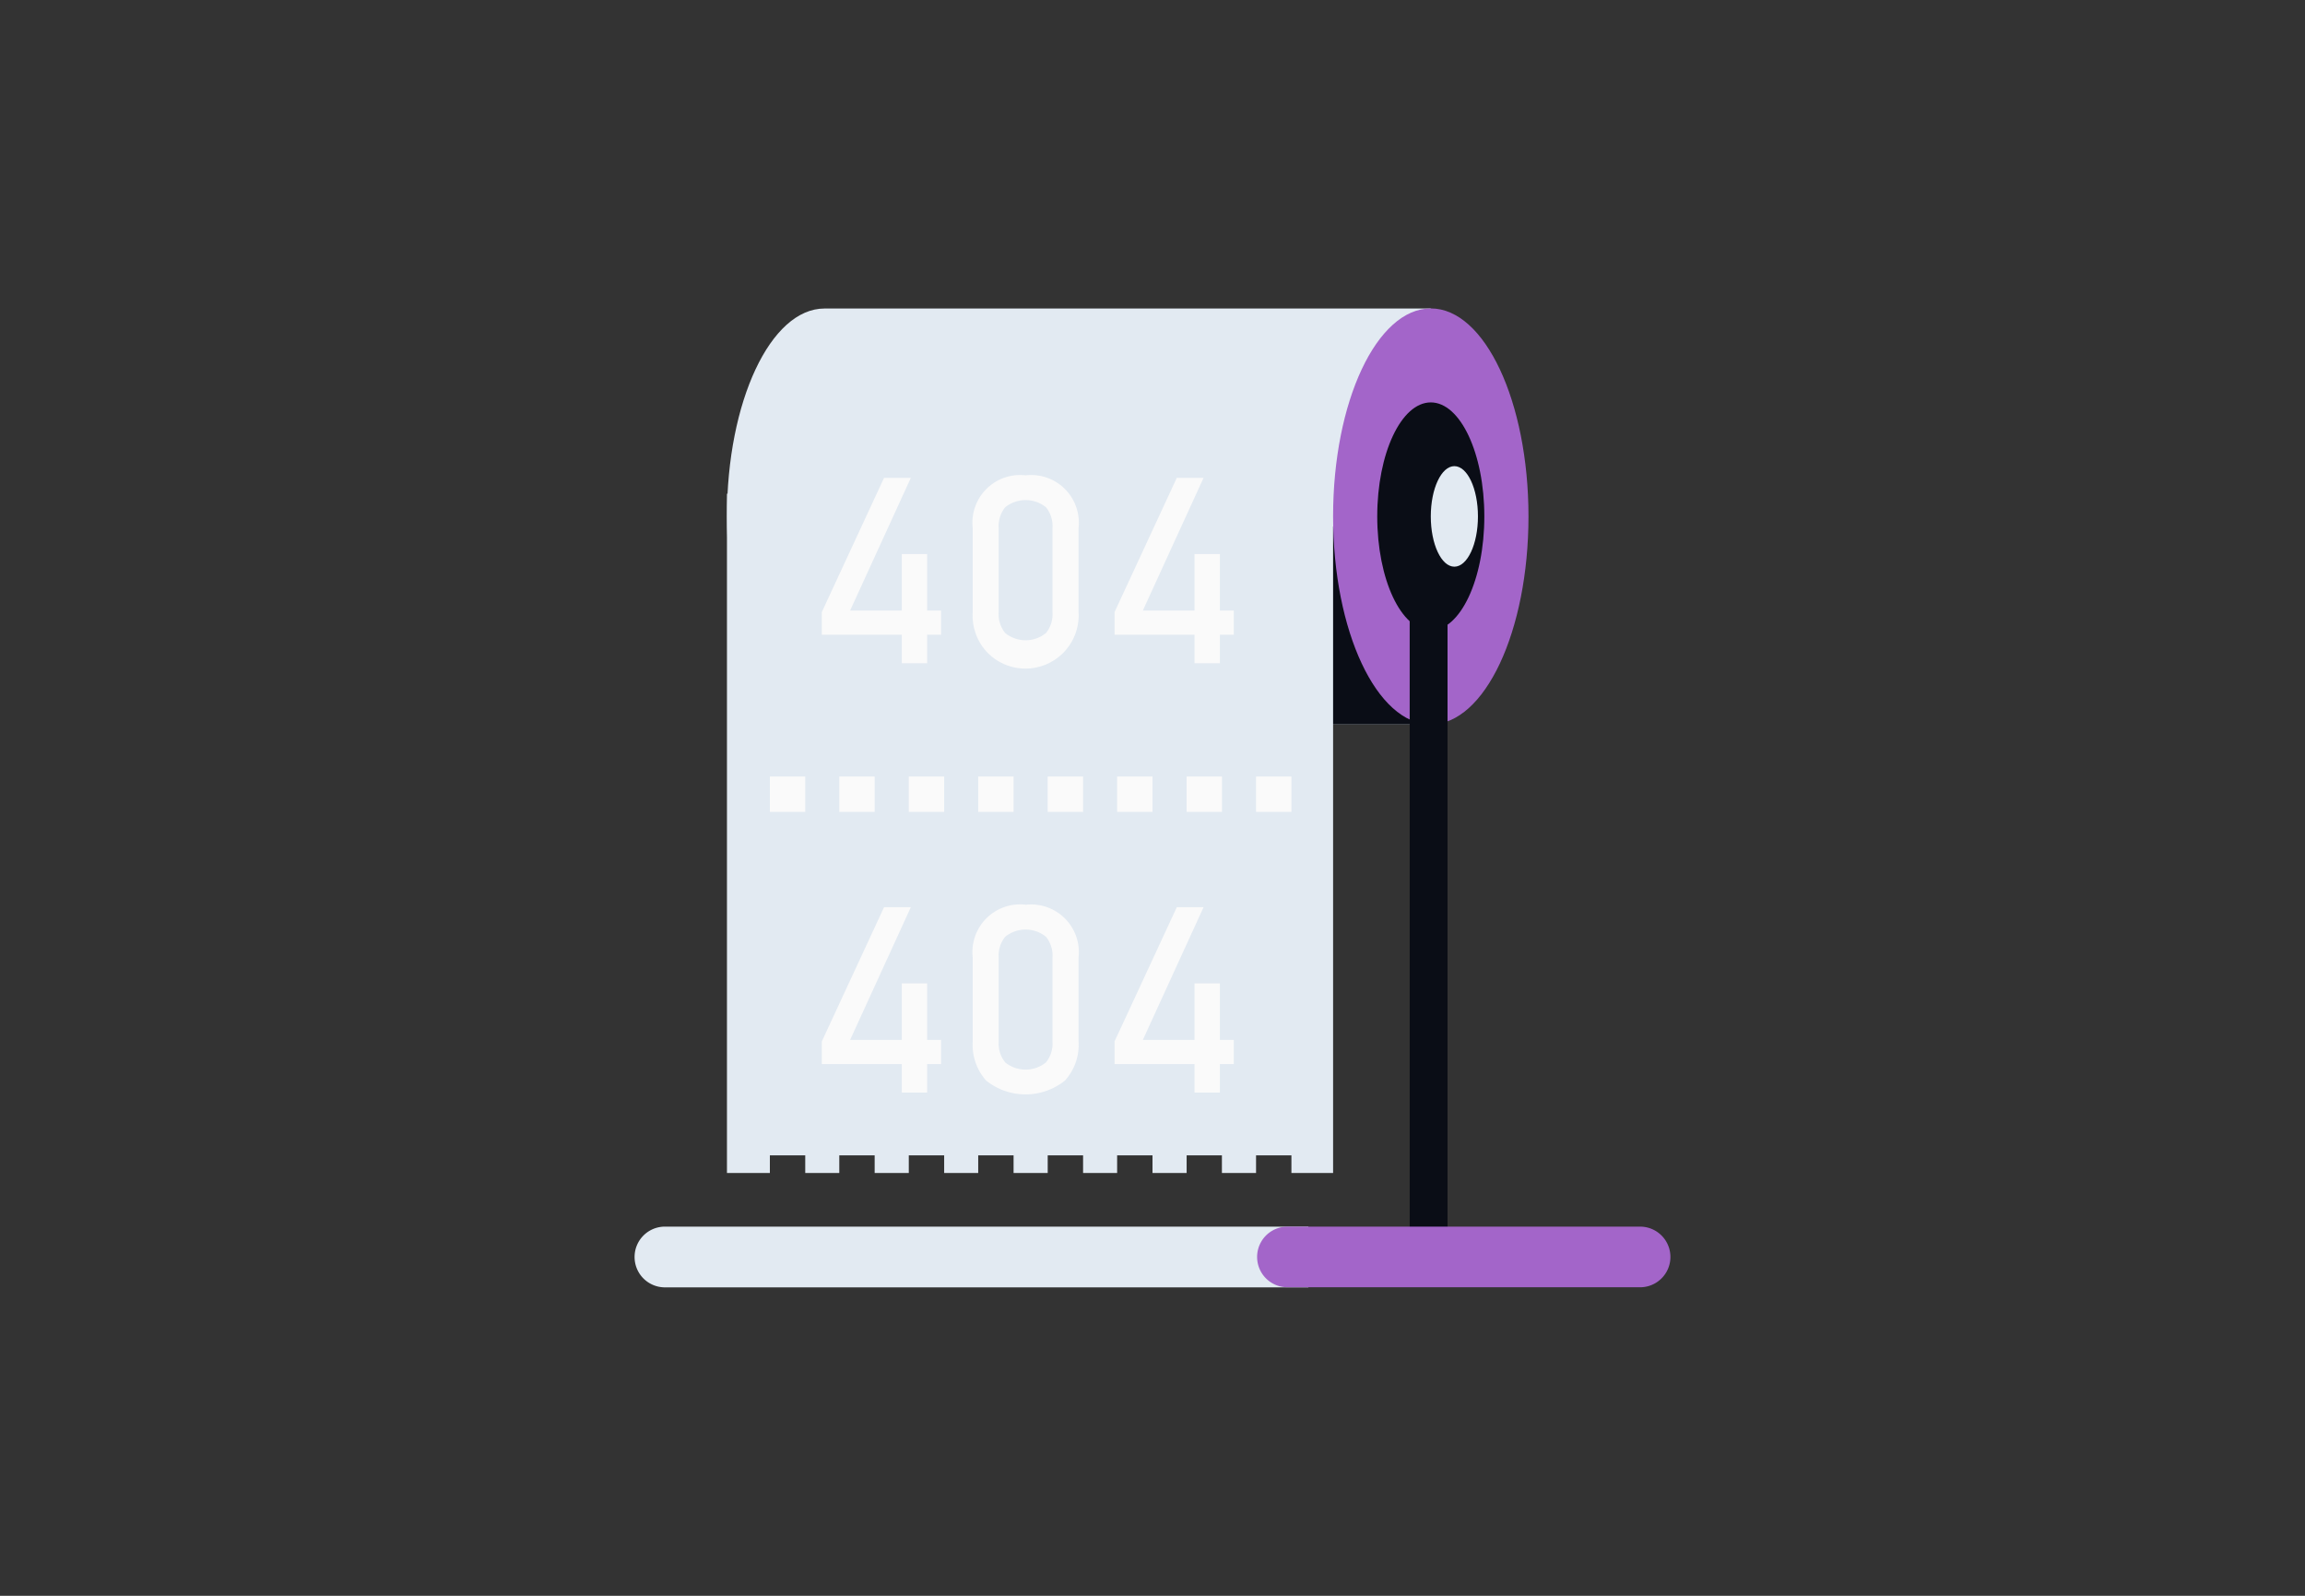 <svg id="Layer_1" data-name="Layer 1" xmlns="http://www.w3.org/2000/svg" viewBox="0 0 260 180"><rect x="0" y="0" width="260" height="180" fill="#333333" stroke="none"/><title>Flat Web Illustrations Pack - Scene 1</title><path d="M93,34.8c-6.08,0-11,10.5-11,23.45s4.93,23.46,11,23.46h68.38V34.8Z" fill="#e2eaf2"/><path d="M147.27,60.8l4.64-2.13s.74,15.63,8.72,20.57v2.47h-17Z" fill="#0a0d16"/><polygon points="82 55.69 82 130.32 82 132.31 86.84 132.31 86.84 130.32 90.83 130.32 90.83 132.31 94.67 132.31 94.67 130.32 98.66 130.32 98.66 132.31 102.51 132.31 102.51 130.32 106.5 130.32 106.5 132.31 110.34 132.31 110.34 130.32 114.33 130.32 114.33 132.31 118.18 132.31 118.18 130.32 122.17 130.32 122.17 132.31 126.01 132.31 126.01 130.32 130 130.32 130 132.31 133.85 132.31 133.85 130.32 137.83 130.32 137.83 132.31 141.68 132.31 141.68 130.32 145.67 130.32 145.67 132.31 150.37 132.31 150.37 130.32 150.37 55.69 82 55.69" fill="#e2eaf2"/><ellipse cx="161.39" cy="58.25" rx="11.02" ry="23.46" fill="#a365c9"/><ellipse cx="161.39" cy="58.25" rx="6.04" ry="12.86" fill="#0a0d16"/><rect x="86.84" y="87.59" width="3.99" height="3.99" fill="#fafafa"/><rect x="94.67" y="87.59" width="3.99" height="3.99" fill="#fafafa"/><rect x="102.51" y="87.59" width="3.99" height="3.99" fill="#fafafa"/><rect x="110.34" y="87.59" width="3.99" height="3.99" fill="#fafafa"/><rect x="118.18" y="87.59" width="3.99" height="3.99" fill="#fafafa"/><rect x="126.01" y="87.59" width="3.99" height="3.99" fill="#fafafa"/><rect x="133.85" y="87.59" width="3.99" height="3.99" fill="#fafafa"/><rect x="141.68" y="87.59" width="3.99" height="3.99" fill="#fafafa"/><path d="M163.28,138.51V59.32a2.14,2.14,0,1,0-4.27,0v79.19a2.14,2.14,0,1,0,4.27,0Z" fill="#0a0d16"/><path d="M75,138.36h72.58a0,0,0,0,1,0,0v6.85a0,0,0,0,1,0,0H75a3.42,3.42,0,0,1-3.42-3.42v0A3.42,3.42,0,0,1,75,138.36Z" fill="#e2eaf2"/><path d="M185,138.36H145.22a3.42,3.42,0,1,0,0,6.84H185a3.42,3.42,0,0,0,0-6.84Z" fill="#a365c9"/><ellipse cx="164.05" cy="58.25" rx="2.66" ry="5.67" fill="#e2eaf2"/><polygon points="104.58 110.93 101.72 110.93 101.72 117.3 95.89 117.3 102.74 102.33 99.72 102.33 92.7 117.47 92.7 120.02 101.72 120.02 101.72 123.24 104.58 123.24 104.58 120.02 106.15 120.02 106.15 117.3 104.58 117.3 104.58 110.93" fill="#fafafa"/><path d="M115.72,102.05a5.38,5.38,0,0,0-6,5.94v9.51a6.06,6.06,0,0,0,1.51,4.38,7.11,7.11,0,0,0,8.9,0,6,6,0,0,0,1.53-4.39V108a5.38,5.38,0,0,0-6-5.94Zm3,15.45a3.37,3.37,0,0,1-.74,2.34,3.66,3.66,0,0,1-4.59,0,3.37,3.37,0,0,1-.74-2.34V108a3.36,3.36,0,0,1,.73-2.33,3.65,3.65,0,0,1,4.61,0,3.36,3.36,0,0,1,.73,2.33Z" fill="#fafafa"/><polygon points="137.6 110.93 134.74 110.93 134.74 117.3 128.91 117.3 135.76 102.33 132.74 102.33 125.72 117.47 125.72 120.02 134.74 120.02 134.74 123.24 137.6 123.24 137.6 120.02 139.17 120.02 139.17 117.3 137.6 117.3 137.6 110.93" fill="#fafafa"/><polygon points="104.58 62.5 101.72 62.5 101.72 68.87 95.89 68.87 102.74 53.9 99.72 53.9 92.7 69.04 92.7 71.59 101.72 71.59 101.72 74.81 104.58 74.81 104.58 71.59 106.15 71.59 106.15 68.87 104.58 68.87 104.58 62.5" fill="#fafafa"/><path d="M115.72,53.62a5.38,5.38,0,0,0-6,5.94v9.51a6.06,6.06,0,0,0,1.51,4.38,6,6,0,0,0,10.43-4.38V59.56a5.38,5.38,0,0,0-6-5.94Zm3,15.45a3.37,3.37,0,0,1-.74,2.34,3.66,3.66,0,0,1-4.59,0,3.37,3.37,0,0,1-.74-2.34V59.56a3.4,3.4,0,0,1,.73-2.34,3.68,3.68,0,0,1,4.61,0,3.4,3.4,0,0,1,.73,2.34Z" fill="#fafafa"/><polygon points="137.6 68.87 137.6 62.5 134.74 62.5 134.74 68.87 128.91 68.87 135.76 53.9 132.74 53.9 125.72 69.04 125.72 71.59 134.74 71.59 134.74 74.81 137.6 74.81 137.6 71.59 139.17 71.59 139.17 68.87 137.6 68.87" fill="#fafafa"/></svg>